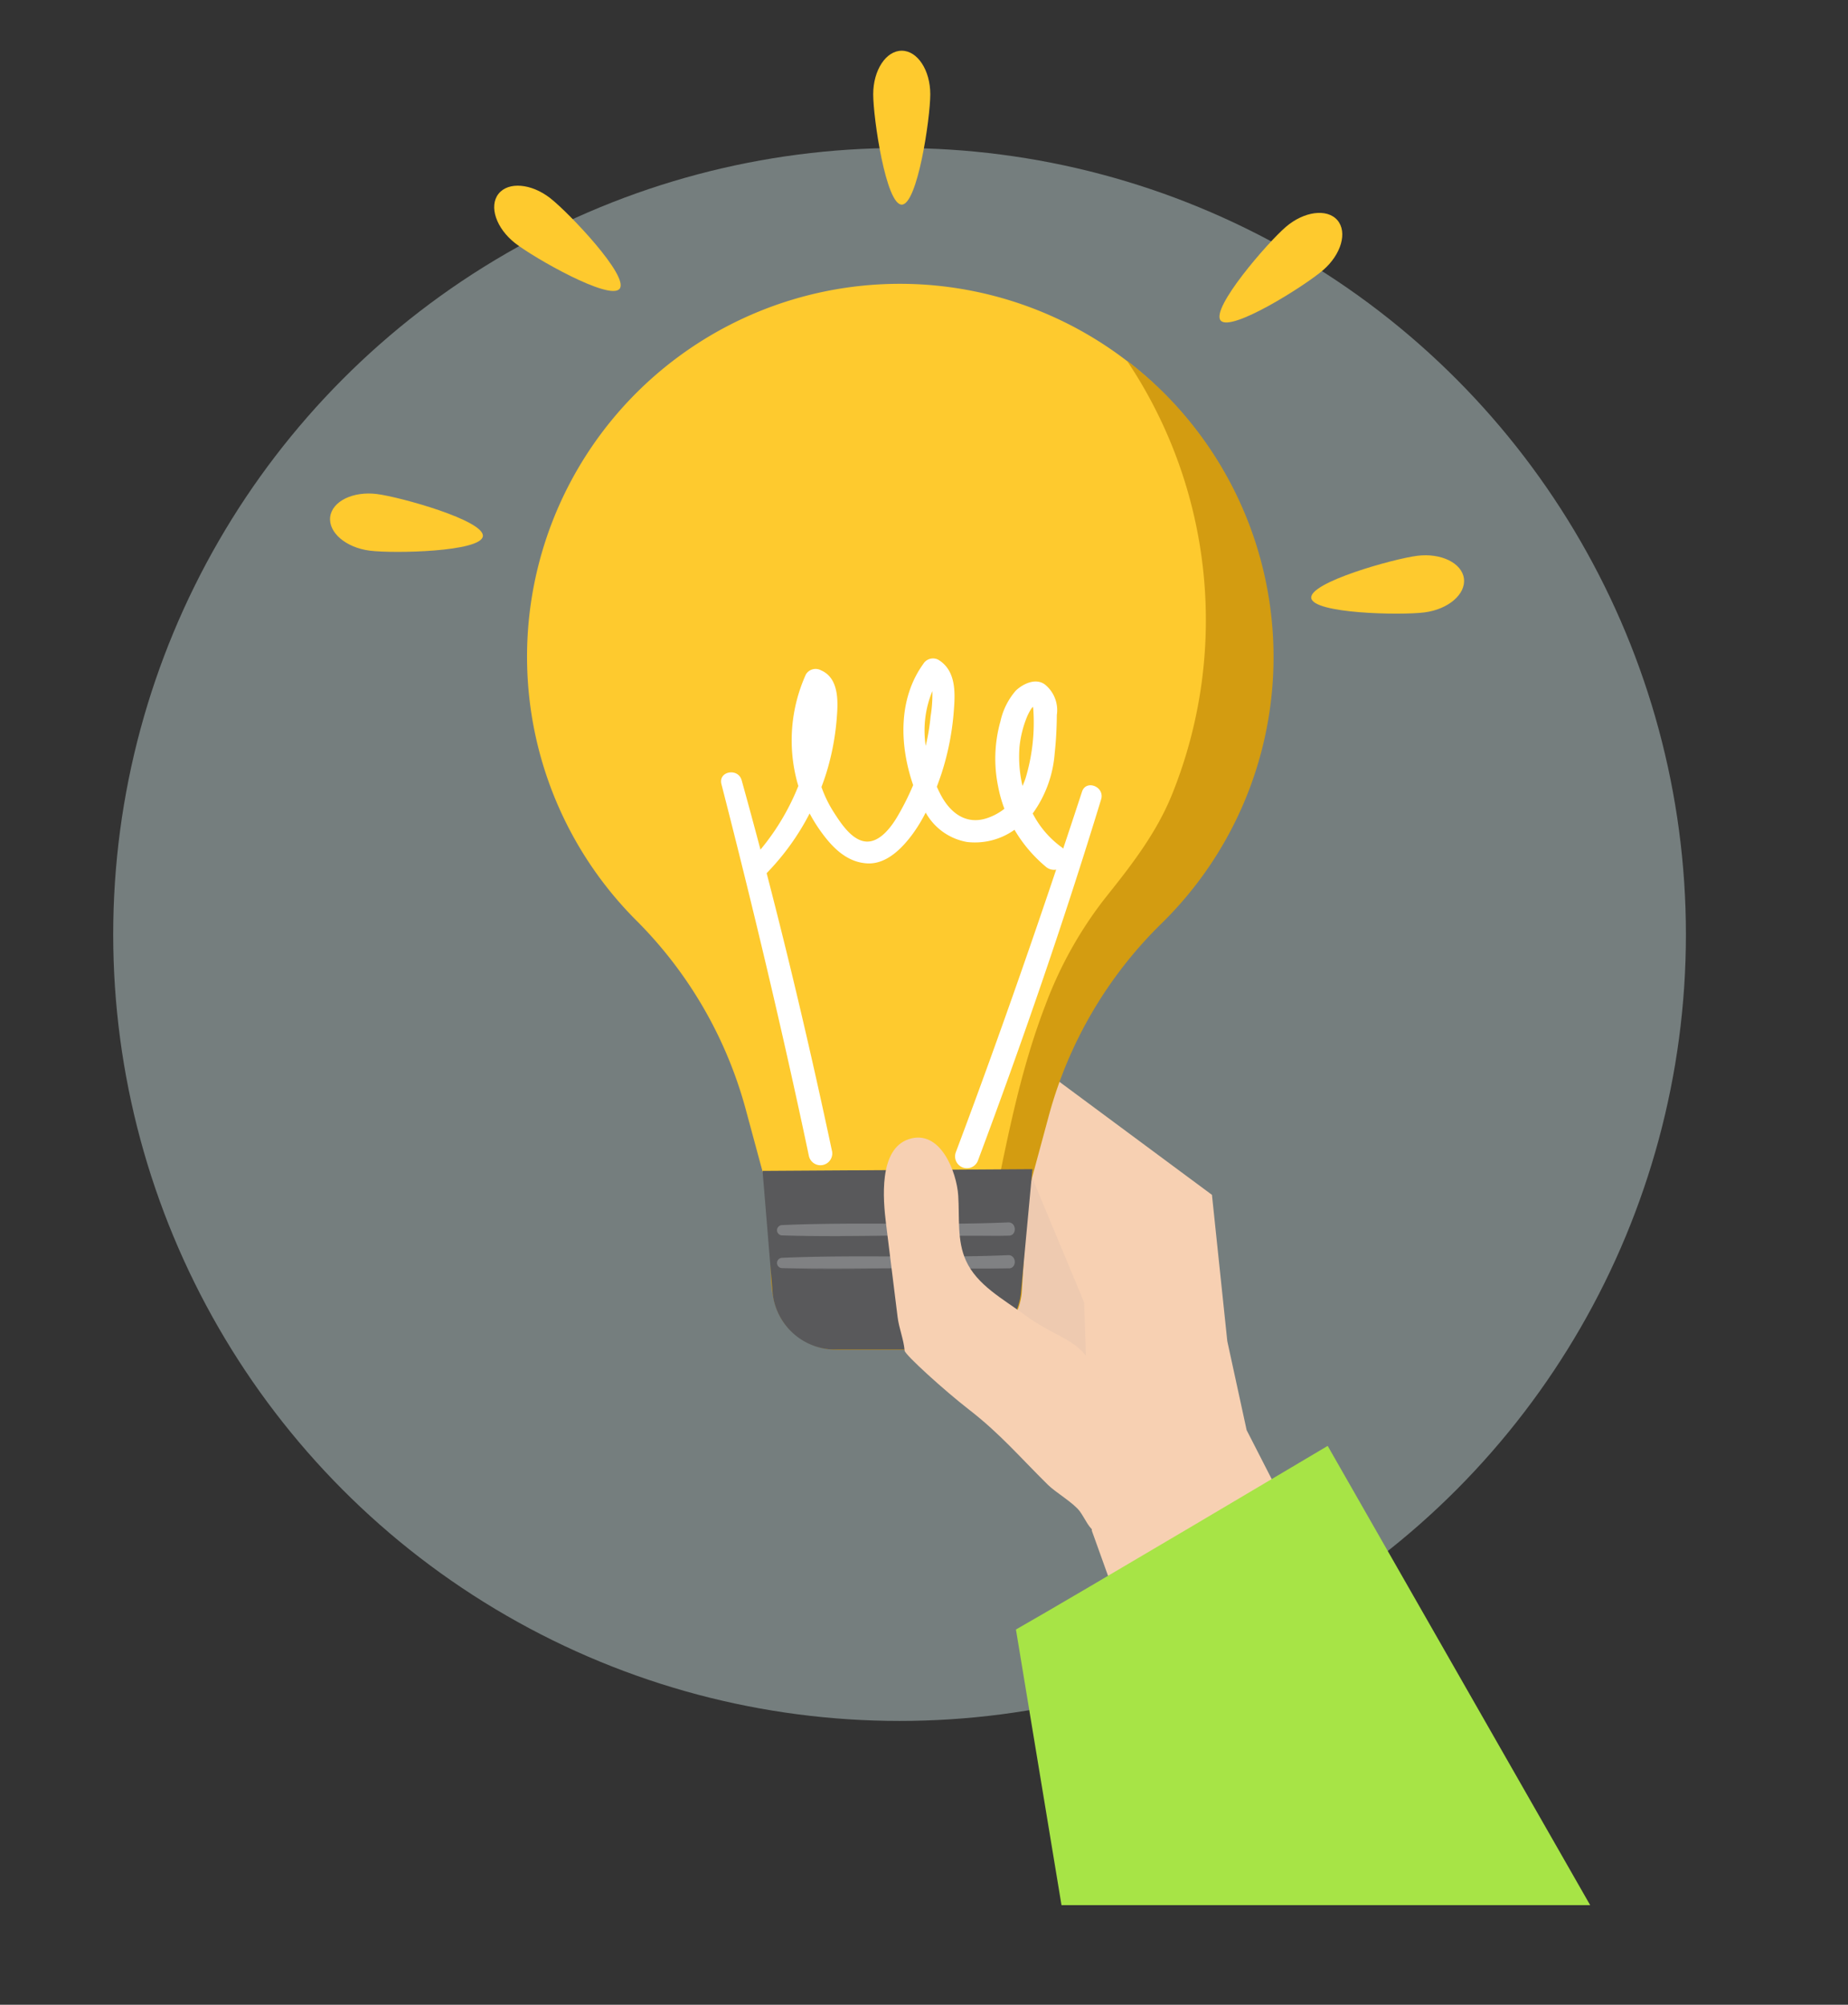 <svg xmlns="http://www.w3.org/2000/svg" width="189" height="205" viewBox="0 0 189 205">
  <rect x="0" y="0" width="189" height="205" fill="#333333" stroke="none"/>
  <g id="Grupo_134231" data-name="Grupo 134231" transform="translate(6511 11560)">
    <g id="Rectángulo_41755" data-name="Rectángulo 41755" transform="translate(-6511 -11560)" fill="rgba(255,255,255,0)" stroke="rgba(112,112,112,0)" stroke-width="1">
      <rect width="189" height="205" stroke="none"/>
      <rect x="0.5" y="0.5" width="188" height="204" fill="none"/>
    </g>
    <g id="Grupo_118788" data-name="Grupo 118788" transform="translate(-7631 -12323.186)">
      <g id="Grupo_118787" data-name="Grupo 118787" transform="translate(-4831.406 -5144.51)">
        <g id="Grupo_118779" data-name="Grupo 118779" transform="translate(5962.984 5922.83)">
          <circle id="Elipse_5163" data-name="Elipse 5163" cx="80.423" cy="80.423" r="80.423" transform="translate(0 0)" fill="#dff7f9" opacity="0.38"/>
        </g>
        <g id="Grupo_118786" data-name="Grupo 118786" transform="translate(5985.159 5912.882)">
          <path id="Trazado_162612" data-name="Trazado 162612" d="M6387.963,6520.846c-3.486-.146-7.135-.129-10.139,1.25s-5.088,4.535-3.813,7.362c.485,1.078,8.113,3.044,9,3.93,6.766,6.786,6.8,12.518,13.57,19.3,2.917-1.5,4.542-4.3,5.6-7.092a59.186,59.186,0,0,0,2.088-7.417c.913-3.883,1.738-8.219-.76-11.712C6400.417,6522.16,6393.744,6521.089,6387.963,6520.846Z" transform="translate(-6323.149 -6413.229)" fill="#eecab0"/>
          <path id="Trazado_162613" data-name="Trazado 162613" d="M6406.784,6534.989l-1.979-9.1-1.57-14.962-18.334-13.586-22.687,7.254s-2.524,3.089,1.039,4.277,20.974-1.187,20.974-1.187l5.936,14.247.791,23.349,5.541,15.434,19-8.706Z" transform="translate(-6313.039 -6393.931)" fill="#f7d0b2"/>
          <path id="Trazado_162614" data-name="Trazado 162614" d="M6516.7,6719.229s-26.059,15.481-31.882,18.777l4.659,28.184h54.068Z" transform="translate(-6414.668 -6576.562)" fill="#a7e446"/>
          <g id="Grupo_118785" data-name="Grupo 118785" transform="translate(0)">
            <g id="Grupo_118782" data-name="Grupo 118782" transform="translate(20.148 23.839)">
              <g id="Grupo_118781" data-name="Grupo 118781">
                <path id="Trazado_162615" data-name="Trazado 162615" d="M6278.456,6085.75a38.131,38.131,0,1,0-65.13,26.923,43.28,43.28,0,0,1,11.2,19.236l3.075,11.372h25l2.912-10.77a43.375,43.375,0,0,1,11.546-19.572A38.013,38.013,0,0,0,6278.456,6085.75Z" transform="translate(-6202.193 -6047.618)" fill="#feca2e"/>
                <g id="Grupo_118780" data-name="Grupo 118780" transform="translate(24.92 7.841)">
                  <path id="Trazado_162616" data-name="Trazado 162616" d="M6379.462,6091.935a47.638,47.638,0,0,1,4.713,44.152c-1.6,4.077-4.246,7.464-6.951,10.846a41.045,41.045,0,0,0-6.094,10.932c-2.463,6.39-3.786,13.086-5.145,19.771a13.588,13.588,0,0,1-1.436,4.4,9.308,9.308,0,0,1-4.8,3.662,14.585,14.585,0,0,1-6.2.871c-.891-.067-1.707-.35-2.581-.435a7.467,7.467,0,0,1-2.824-.8,18.333,18.333,0,0,1-3.1-2.212l-1.886-1.555a5.922,5.922,0,0,0-.106,1.623c-.022,2.44-.136,5.04,1.345,7.124a6.835,6.835,0,0,0,5.531,2.789h12.187a6.466,6.466,0,0,0,6.6-5.785l.621-10.21,2.188-8.093a43.381,43.381,0,0,1,11.546-19.572,38.129,38.129,0,0,0-3.61-57.509Z" transform="translate(-6343.04 -6091.935)" fill="#d39c11"/>
                </g>
              </g>
            </g>
            <g id="Grupo_118783" data-name="Grupo 118783">
              <path id="Trazado_162617" data-name="Trazado 162617" d="M6408.131,5917.331c0,2.457-1.307,11.291-2.919,11.291s-2.918-8.834-2.918-11.291,1.307-4.449,2.918-4.449S6408.131,5914.874,6408.131,5917.331Z" transform="translate(-6346.742 -5912.882)" fill="#feca2e"/>
              <path id="Trazado_162618" data-name="Trazado 162618" d="M6609.224,6008.039c-1.864,1.6-7.713,8.349-6.662,9.572s8.6-3.543,10.465-5.145,2.523-3.891,1.473-5.113S6611.087,6006.438,6609.224,6008.039Z" transform="translate(-6511.473 -5990.021)" fill="#feca2e"/>
              <path id="Trazado_162619" data-name="Trazado 162619" d="M6667.063,6210.335c-2.438.31-11.366.127-11.569-1.472s8.4-4.008,10.833-4.317,4.579.735,4.782,2.334S6669.5,6210.026,6667.063,6210.335Z" transform="translate(-6555.141 -6152.897)" fill="#feca2e"/>
              <path id="Trazado_162620" data-name="Trazado 162620" d="M6188.948,5992.171c1.935,1.515,8.084,7.99,7.09,9.259s-8.754-3.149-10.689-4.664-2.7-3.771-1.7-5.041S6187.013,5990.656,6188.948,5992.171Z" transform="translate(-6166.42 -5977.088)" fill="#feca2e"/>
              <path id="Trazado_162621" data-name="Trazado 162621" d="M6092.377,6174.641c2.438.31,11.365.126,11.568-1.472s-8.4-4.008-10.833-4.318-4.578.736-4.781,2.334S6089.939,6174.331,6092.377,6174.641Z" transform="translate(-6088.315 -6123.518)" fill="#feca2e"/>
            </g>
            <g id="Grupo_118784" data-name="Grupo 118784" transform="translate(39.991 62.131)">
              <path id="Trazado_162622" data-name="Trazado 162622" d="M6362.486,6283.3a9.815,9.815,0,0,1-2.872-3.39,12.028,12.028,0,0,0,2.246-6.138,38.758,38.758,0,0,0,.22-3.925,3.377,3.377,0,0,0-1.218-3.127c-.956-.7-2.231-.068-2.964.613a7.092,7.092,0,0,0-1.582,3.146,14.116,14.116,0,0,0-.234,6.693,13.318,13.318,0,0,0,.638,2.258,5.87,5.87,0,0,1-1.832.976c-2.083.666-3.665-.534-4.629-2.31-.158-.292-.309-.6-.45-.923.164-.439.32-.878.466-1.312a27.359,27.359,0,0,0,1.277-6.536c.147-1.837.2-4.031-1.567-5.119a1.162,1.162,0,0,0-1.562.41c-2.582,3.581-2.437,8.331-1.035,12.394a26.937,26.937,0,0,1-1.57,3.14c-.647,1.115-1.883,2.834-3.382,2.616-1.4-.2-2.511-1.955-3.205-3.039a12.391,12.391,0,0,1-1.222-2.523q.266-.7.493-1.416a25.9,25.9,0,0,0,1.084-5.791c.13-1.636.183-3.934-1.606-4.717a1.159,1.159,0,0,0-1.564.41,16.378,16.378,0,0,0-.881,11.033c.034.126.073.25.11.375a24.249,24.249,0,0,1-4.738,7.493c-.9.976.524,2.416,1.461,1.46a25.461,25.461,0,0,0,4.432-6.142,16.262,16.262,0,0,0,1.158,1.86c1.168,1.618,2.632,3.132,4.735,3.246,1.963.106,3.558-1.544,4.621-2.979a15.569,15.569,0,0,0,1.354-2.22,6.03,6.03,0,0,0,4.237,3.012,6.982,6.982,0,0,0,4.847-1.25,14.454,14.454,0,0,0,3.17,3.75A1.286,1.286,0,1,0,6362.486,6283.3Zm-13.134-15.9a14.284,14.284,0,0,1-.182,2.595,21.777,21.777,0,0,1-.5,3A10.482,10.482,0,0,1,6349.353,6267.395Zm8.908,5.746a10.871,10.871,0,0,1,.638-2.776,5.749,5.749,0,0,1,.555-1.149,2.582,2.582,0,0,1,.18-.223,1.779,1.779,0,0,1,.043.276,19.733,19.733,0,0,1-.789,7.017,6.963,6.963,0,0,1-.318.8A13.043,13.043,0,0,1,6358.261,6273.141Z" transform="translate(-6327.74 -6264.043)" fill="#fff"/>
              <path id="Trazado_162623" data-name="Trazado 162623" d="M6462.54,6338.083c-4.055,12.375-8.322,24.688-12.908,36.877a1.209,1.209,0,0,0,2.245.895c4.569-12.207,8.813-24.525,12.619-36.992C6464.889,6337.576,6462.965,6336.787,6462.54,6338.083Z" transform="translate(-6425.625 -6324.438)" fill="#fff"/>
              <path id="Trazado_162624" data-name="Trazado 162624" d="M6314.381,6331.169c3.236,12.614,6.259,25.29,8.947,38.032a1.209,1.209,0,0,0,2.374-.452c-2.711-12.75-5.757-25.417-9.252-37.975C6316.089,6329.479,6314.042,6329.848,6314.381,6331.169Z" transform="translate(-6314.343 -6318.306)" fill="#fff"/>
            </g>
          </g>
        </g>
        <path id="Trazado_162625" data-name="Trazado 162625" d="M6358.13,6577.746h-12.187a6.467,6.467,0,0,1-6.6-5.785l-1.028-12.487,27.6-.177-1.178,12.664A6.467,6.467,0,0,1,6358.13,6577.746Z" transform="translate(-308.92 -532.045)" fill="#59595b"/>
        <path id="Trazado_162626" data-name="Trazado 162626" d="M6349.618,6597.351c7.716.257,15.452-.222,23.168.023" transform="translate(-318.227 -563.326)" fill="#808183"/>
        <path id="Trazado_162627" data-name="Trazado 162627" d="M6349.618,6616.279c7.716.256,15.452-.222,23.168.024" transform="translate(-318.227 -578.905)" fill="#808183"/>
        <path id="Trazado_162628" data-name="Trazado 162628" d="M6370.344,6591.425c.865.027.827-1.389-.05-1.351-7.71.33-15.447-.065-23.157.275a.527.527,0,0,0,.039,1.052" transform="translate(-315.782 -557.376)" fill="#808183"/>
        <path id="Trazado_162629" data-name="Trazado 162629" d="M6370.344,6610.353c.865.027.827-1.388-.05-1.351-7.71.33-15.447-.065-23.157.275a.527.527,0,0,0,.039,1.052" transform="translate(-315.782 -572.956)" fill="#808183"/>
        <path id="Trazado_162630" data-name="Trazado 162630" d="M6430.133,6581.352c-.657-.212-1.08-1.324-1.629-2.077-.633-.869-2.479-1.946-3.246-2.7-2.9-2.855-4.886-5.23-8.105-7.722-2.5-1.937-6.535-5.6-6.57-6.012-.1-1.171-.576-2.275-.721-3.441l-1.184-9.547c-.3-2.448-.779-7.615,2.32-8.644,3.226-1.071,4.906,3.345,5.063,5.765.145,2.24-.139,4.6.786,6.643,1.141,2.527,3.8,3.924,6.029,5.572,5.536,4.093,7.922,1.031,9.357,17.645.105,1.22.068,2.979-.844,3.948C6430.876,6581.33,6430.473,6581.461,6430.133,6581.352Z" transform="translate(-366.655 -517.022)" fill="#f7d0b2"/>
      </g>
    </g>
  </g>
</svg>
